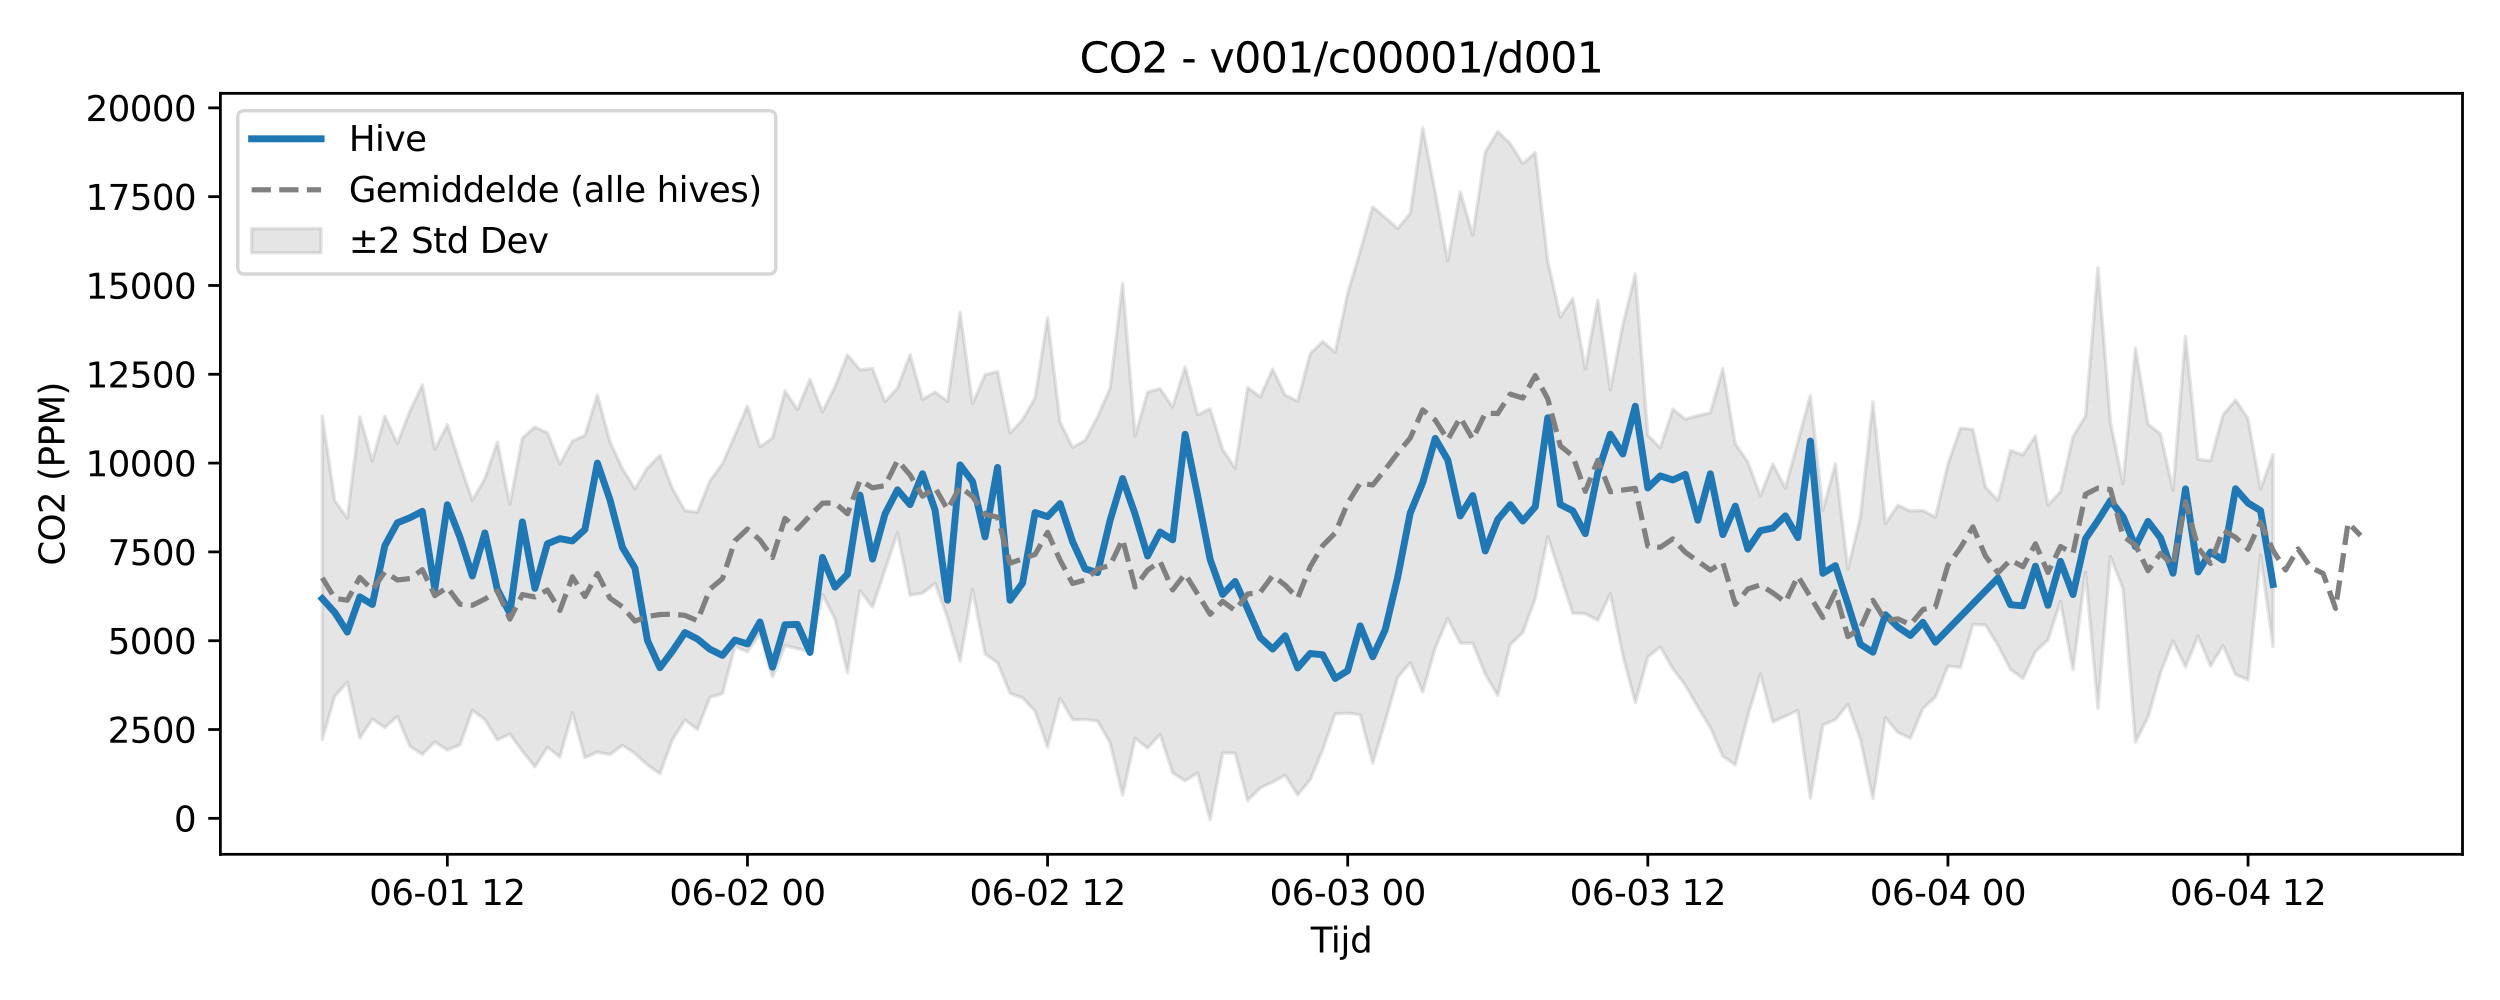 <?xml version="1.0" encoding="utf-8" standalone="no"?>
<!DOCTYPE svg PUBLIC "-//W3C//DTD SVG 1.1//EN"
  "http://www.w3.org/Graphics/SVG/1.1/DTD/svg11.dtd">
<svg xmlns:xlink="http://www.w3.org/1999/xlink" width="720pt" height="288pt" viewBox="0 0 720 288" xmlns="http://www.w3.org/2000/svg" version="1.1">
 <defs>
  <style type="text/css">*{stroke-linejoin: round; stroke-linecap: butt}</style>
 </defs>
 <g id="figure_1">
  <g id="patch_1">
   <path d="M 0 288 
L 720 288 
L 720 0 
L 0 0 
z
" style="fill: #ffffff"/>
  </g>
  <g id="axes_1">
   <g id="patch_2">
    <path d="M 63.47 246.04 
L 709.2 246.04 
L 709.2 26.88 
L 63.47 26.88 
z
" style="fill: #ffffff"/>
   </g>
   <g id="FillBetweenPolyCollection_1">
    <defs>
     <path id="mf363c72c37" d="M 92.821 -168.14 
L 92.821 -75.029 
L 96.423 -87.523 
L 100.024 -91.508 
L 103.626 -75.429 
L 107.227 -80.928 
L 110.828 -78.471 
L 114.43 -81.678 
L 118.031 -73.142 
L 121.633 -70.719 
L 125.234 -74.332 
L 128.835 -71.975 
L 132.437 -73.435 
L 136.038 -83.427 
L 139.639 -80.747 
L 143.241 -74.902 
L 146.842 -76.586 
L 150.444 -71.693 
L 154.045 -67.148 
L 157.646 -72.791 
L 161.248 -69.965 
L 164.849 -82.774 
L 168.451 -69.795 
L 172.052 -71.397 
L 175.653 -70.68 
L 179.255 -73.363 
L 182.856 -71.029 
L 186.458 -67.706 
L 190.059 -65.147 
L 193.66 -74.966 
L 197.262 -80.617 
L 200.863 -77.968 
L 204.465 -87.15 
L 208.066 -88.252 
L 211.667 -101.834 
L 215.269 -100.257 
L 218.87 -105.578 
L 222.472 -93.008 
L 226.073 -102.047 
L 229.674 -101.211 
L 233.276 -100.236 
L 236.877 -116.774 
L 240.479 -109.688 
L 244.08 -94.23 
L 247.681 -117.886 
L 251.283 -113.158 
L 254.884 -123.954 
L 258.486 -134.523 
L 262.087 -116.588 
L 265.688 -117.158 
L 269.29 -120.013 
L 272.891 -110.102 
L 276.492 -97.567 
L 280.094 -118.265 
L 283.695 -99.675 
L 287.297 -97.133 
L 290.898 -88.314 
L 294.499 -87.012 
L 298.101 -83.213 
L 301.702 -72.883 
L 305.304 -86.874 
L 308.905 -80.772 
L 312.506 -80.747 
L 316.108 -80.342 
L 319.709 -74.076 
L 323.311 -59.028 
L 326.912 -75.405 
L 330.513 -72.541 
L 334.115 -76.539 
L 337.716 -65.428 
L 341.318 -63.16 
L 344.919 -65.345 
L 348.52 -51.922 
L 352.122 -71.128 
L 355.723 -71.117 
L 359.325 -57.455 
L 362.926 -61.055 
L 366.527 -62.745 
L 370.129 -64.737 
L 373.73 -59.037 
L 377.332 -63.426 
L 380.933 -72.067 
L 384.534 -82.403 
L 388.136 -82.618 
L 391.737 -82.153 
L 395.338 -68.209 
L 398.94 -80.244 
L 402.541 -92.896 
L 406.143 -97.152 
L 409.744 -88.748 
L 413.345 -101.334 
L 416.947 -109.847 
L 420.548 -102.78 
L 424.15 -102.758 
L 427.751 -93.853 
L 431.352 -87.694 
L 434.954 -102.353 
L 438.555 -105.808 
L 442.157 -115.62 
L 445.758 -133.458 
L 449.359 -122.473 
L 452.961 -111.38 
L 456.562 -111.251 
L 460.164 -109.346 
L 463.765 -116.989 
L 467.366 -99.314 
L 470.968 -85.659 
L 474.569 -98.775 
L 478.171 -101.677 
L 481.772 -95.427 
L 485.373 -90.651 
L 488.975 -84.391 
L 492.576 -78.47 
L 496.178 -70.212 
L 499.779 -67.707 
L 503.38 -81.826 
L 506.982 -93.867 
L 510.583 -80.093 
L 514.184 -81.715 
L 517.786 -83.335 
L 521.387 -58.168 
L 524.989 -79.198 
L 528.59 -80.708 
L 532.191 -85.168 
L 535.793 -75.058 
L 539.394 -58.022 
L 542.996 -81.299 
L 546.597 -77.036 
L 550.198 -75.376 
L 553.8 -83.924 
L 557.401 -87.275 
L 561.003 -96.122 
L 564.604 -95.77 
L 568.205 -108.165 
L 571.807 -108.031 
L 575.408 -102.14 
L 579.01 -95.224 
L 582.611 -92.574 
L 586.212 -100.34 
L 589.814 -103.677 
L 593.415 -114.842 
L 597.017 -95.103 
L 600.618 -123.201 
L 604.219 -83.991 
L 607.821 -127.722 
L 611.422 -118.406 
L 615.024 -74.262 
L 618.625 -81.434 
L 622.226 -94.208 
L 625.828 -103.433 
L 629.429 -95.914 
L 633.031 -104.82 
L 636.632 -96.168 
L 640.233 -102.068 
L 643.835 -93.73 
L 647.436 -92.206 
L 651.037 -128.04 
L 654.639 -101.843 
L 654.639 -157.056 
L 654.639 -157.056 
L 651.037 -147.13 
L 647.436 -167.444 
L 643.835 -172.793 
L 640.233 -168.538 
L 636.632 -155.287 
L 633.031 -155.768 
L 629.429 -191.076 
L 625.828 -146.808 
L 622.226 -163.03 
L 618.625 -165.844 
L 615.024 -187.699 
L 611.422 -148.713 
L 607.821 -166.329 
L 604.219 -210.866 
L 600.618 -168.121 
L 597.017 -162.222 
L 593.415 -146.349 
L 589.814 -142.56 
L 586.212 -162.431 
L 582.611 -156.989 
L 579.01 -158.252 
L 575.408 -143.925 
L 571.807 -147.751 
L 568.205 -164.363 
L 564.604 -164.685 
L 561.003 -154.299 
L 557.401 -139.07 
L 553.8 -140.981 
L 550.198 -140.847 
L 546.597 -142.489 
L 542.996 -137.21 
L 539.394 -172.231 
L 535.793 -139.038 
L 532.191 -124.137 
L 528.59 -154.407 
L 524.989 -141.091 
L 521.387 -174.089 
L 517.786 -160.823 
L 514.184 -147.425 
L 510.583 -154.394 
L 506.982 -145.205 
L 503.38 -154.927 
L 499.779 -160.161 
L 496.178 -181.798 
L 492.576 -169.161 
L 488.975 -168.302 
L 485.373 -167.244 
L 481.772 -170.182 
L 478.171 -159.071 
L 474.569 -162.669 
L 470.968 -209.066 
L 467.366 -194.357 
L 463.765 -175.751 
L 460.164 -201.558 
L 456.562 -181.722 
L 452.961 -201.997 
L 449.359 -196.712 
L 445.758 -212.756 
L 442.157 -244.054 
L 438.555 -240.908 
L 434.954 -246.646 
L 431.352 -250.106 
L 427.751 -244.151 
L 424.15 -220.302 
L 420.548 -232.76 
L 416.947 -212.872 
L 413.345 -232.686 
L 409.744 -251.158 
L 406.143 -226.536 
L 402.541 -222.183 
L 398.94 -225.323 
L 395.338 -228.429 
L 391.737 -215.618 
L 388.136 -203.591 
L 384.534 -186.586 
L 380.933 -189.642 
L 377.332 -186.147 
L 373.73 -172.445 
L 370.129 -174.217 
L 366.527 -181.702 
L 362.926 -173.677 
L 359.325 -176.391 
L 355.723 -153.179 
L 352.122 -158.526 
L 348.52 -170.269 
L 344.919 -168.569 
L 341.318 -182.279 
L 337.716 -170.776 
L 334.115 -176.071 
L 330.513 -175.058 
L 326.912 -162.447 
L 323.311 -206.391 
L 319.709 -176.218 
L 316.108 -167.98 
L 312.506 -161.168 
L 308.905 -159.151 
L 305.304 -166.44 
L 301.702 -196.514 
L 298.101 -173.44 
L 294.499 -167.089 
L 290.898 -163.283 
L 287.297 -180.995 
L 283.695 -180.016 
L 280.094 -171.759 
L 276.492 -198.045 
L 272.891 -172.416 
L 269.29 -175.065 
L 265.688 -173.004 
L 262.087 -185.886 
L 258.486 -176.278 
L 254.884 -172.33 
L 251.283 -181.848 
L 247.681 -181.511 
L 244.08 -185.818 
L 240.479 -176.689 
L 236.877 -169.393 
L 233.276 -178.76 
L 229.674 -170.03 
L 226.073 -175.371 
L 222.472 -161.833 
L 218.87 -159.341 
L 215.269 -171.034 
L 211.667 -162.691 
L 208.066 -154.461 
L 204.465 -149.505 
L 200.863 -140.492 
L 197.262 -140.922 
L 193.66 -147.29 
L 190.059 -156.882 
L 186.458 -153.195 
L 182.856 -147.209 
L 179.255 -153.119 
L 175.653 -160.793 
L 172.052 -174.234 
L 168.451 -162.597 
L 164.849 -160.969 
L 161.248 -154.393 
L 157.646 -163.375 
L 154.045 -165.004 
L 150.444 -161.834 
L 146.842 -142.823 
L 143.241 -160.672 
L 139.639 -150.177 
L 136.038 -143.923 
L 132.437 -154.548 
L 128.835 -165.699 
L 125.234 -158.565 
L 121.633 -177.156 
L 118.031 -169.575 
L 114.43 -160.276 
L 110.828 -168.1 
L 107.227 -155.288 
L 103.626 -167.976 
L 100.024 -138.769 
L 96.423 -143.811 
L 92.821 -168.14 
z
" style="stroke: #808080; stroke-opacity: 0.2"/>
    </defs>
    <g clip-path="url(#pe762c8956f)">
     <use xlink:href="#mf363c72c37" x="0" y="288" style="fill: #808080; fill-opacity: 0.2; stroke: #808080; stroke-opacity: 0.2"/>
    </g>
   </g>
   <g id="matplotlib.axis_1">
    <g id="xtick_1">
     <g id="line2d_1">
      <defs>
       <path id="m4d04660b13" d="M 0 0 
L 0 3.5 
" style="stroke: #000000; stroke-width: 0.8"/>
      </defs>
      <g>
       <use xlink:href="#m4d04660b13" x="128.835" y="246.04" style="stroke: #000000; stroke-width: 0.8"/>
      </g>
     </g>
     <g id="text_1">
      <!-- 06-01 12 -->
      <g transform="translate(106.355 260.638) scale(0.1 -0.1)">
       <defs>
        <path id="DejaVuSans-30" d="M 2034 4250 
Q 1547 4250 1301 3770 
Q 1056 3291 1056 2328 
Q 1056 1369 1301 889 
Q 1547 409 2034 409 
Q 2525 409 2770 889 
Q 3016 1369 3016 2328 
Q 3016 3291 2770 3770 
Q 2525 4250 2034 4250 
z
M 2034 4750 
Q 2819 4750 3233 4129 
Q 3647 3509 3647 2328 
Q 3647 1150 3233 529 
Q 2819 -91 2034 -91 
Q 1250 -91 836 529 
Q 422 1150 422 2328 
Q 422 3509 836 4129 
Q 1250 4750 2034 4750 
z
" transform="scale(0.016)"/>
        <path id="DejaVuSans-36" d="M 2113 2584 
Q 1688 2584 1439 2293 
Q 1191 2003 1191 1497 
Q 1191 994 1439 701 
Q 1688 409 2113 409 
Q 2538 409 2786 701 
Q 3034 994 3034 1497 
Q 3034 2003 2786 2293 
Q 2538 2584 2113 2584 
z
M 3366 4563 
L 3366 3988 
Q 3128 4100 2886 4159 
Q 2644 4219 2406 4219 
Q 1781 4219 1451 3797 
Q 1122 3375 1075 2522 
Q 1259 2794 1537 2939 
Q 1816 3084 2150 3084 
Q 2853 3084 3261 2657 
Q 3669 2231 3669 1497 
Q 3669 778 3244 343 
Q 2819 -91 2113 -91 
Q 1303 -91 875 529 
Q 447 1150 447 2328 
Q 447 3434 972 4092 
Q 1497 4750 2381 4750 
Q 2619 4750 2861 4703 
Q 3103 4656 3366 4563 
z
" transform="scale(0.016)"/>
        <path id="DejaVuSans-2d" d="M 313 2009 
L 1997 2009 
L 1997 1497 
L 313 1497 
L 313 2009 
z
" transform="scale(0.016)"/>
        <path id="DejaVuSans-31" d="M 794 531 
L 1825 531 
L 1825 4091 
L 703 3866 
L 703 4441 
L 1819 4666 
L 2450 4666 
L 2450 531 
L 3481 531 
L 3481 0 
L 794 0 
L 794 531 
z
" transform="scale(0.016)"/>
        <path id="DejaVuSans-20" transform="scale(0.016)"/>
        <path id="DejaVuSans-32" d="M 1228 531 
L 3431 531 
L 3431 0 
L 469 0 
L 469 531 
Q 828 903 1448 1529 
Q 2069 2156 2228 2338 
Q 2531 2678 2651 2914 
Q 2772 3150 2772 3378 
Q 2772 3750 2511 3984 
Q 2250 4219 1831 4219 
Q 1534 4219 1204 4116 
Q 875 4013 500 3803 
L 500 4441 
Q 881 4594 1212 4672 
Q 1544 4750 1819 4750 
Q 2544 4750 2975 4387 
Q 3406 4025 3406 3419 
Q 3406 3131 3298 2873 
Q 3191 2616 2906 2266 
Q 2828 2175 2409 1742 
Q 1991 1309 1228 531 
z
" transform="scale(0.016)"/>
       </defs>
       <use xlink:href="#DejaVuSans-30"/>
       <use xlink:href="#DejaVuSans-36" transform="translate(63.623 0)"/>
       <use xlink:href="#DejaVuSans-2d" transform="translate(127.246 0)"/>
       <use xlink:href="#DejaVuSans-30" transform="translate(163.33 0)"/>
       <use xlink:href="#DejaVuSans-31" transform="translate(226.953 0)"/>
       <use xlink:href="#DejaVuSans-20" transform="translate(290.576 0)"/>
       <use xlink:href="#DejaVuSans-31" transform="translate(322.363 0)"/>
       <use xlink:href="#DejaVuSans-32" transform="translate(385.986 0)"/>
      </g>
     </g>
    </g>
    <g id="xtick_2">
     <g id="line2d_2">
      <g>
       <use xlink:href="#m4d04660b13" x="215.269" y="246.04" style="stroke: #000000; stroke-width: 0.8"/>
      </g>
     </g>
     <g id="text_2">
      <!-- 06-02 00 -->
      <g transform="translate(192.788 260.638) scale(0.1 -0.1)">
       <use xlink:href="#DejaVuSans-30"/>
       <use xlink:href="#DejaVuSans-36" transform="translate(63.623 0)"/>
       <use xlink:href="#DejaVuSans-2d" transform="translate(127.246 0)"/>
       <use xlink:href="#DejaVuSans-30" transform="translate(163.33 0)"/>
       <use xlink:href="#DejaVuSans-32" transform="translate(226.953 0)"/>
       <use xlink:href="#DejaVuSans-20" transform="translate(290.576 0)"/>
       <use xlink:href="#DejaVuSans-30" transform="translate(322.363 0)"/>
       <use xlink:href="#DejaVuSans-30" transform="translate(385.986 0)"/>
      </g>
     </g>
    </g>
    <g id="xtick_3">
     <g id="line2d_3">
      <g>
       <use xlink:href="#m4d04660b13" x="301.702" y="246.04" style="stroke: #000000; stroke-width: 0.8"/>
      </g>
     </g>
     <g id="text_3">
      <!-- 06-02 12 -->
      <g transform="translate(279.222 260.638) scale(0.1 -0.1)">
       <use xlink:href="#DejaVuSans-30"/>
       <use xlink:href="#DejaVuSans-36" transform="translate(63.623 0)"/>
       <use xlink:href="#DejaVuSans-2d" transform="translate(127.246 0)"/>
       <use xlink:href="#DejaVuSans-30" transform="translate(163.33 0)"/>
       <use xlink:href="#DejaVuSans-32" transform="translate(226.953 0)"/>
       <use xlink:href="#DejaVuSans-20" transform="translate(290.576 0)"/>
       <use xlink:href="#DejaVuSans-31" transform="translate(322.363 0)"/>
       <use xlink:href="#DejaVuSans-32" transform="translate(385.986 0)"/>
      </g>
     </g>
    </g>
    <g id="xtick_4">
     <g id="line2d_4">
      <g>
       <use xlink:href="#m4d04660b13" x="388.136" y="246.04" style="stroke: #000000; stroke-width: 0.8"/>
      </g>
     </g>
     <g id="text_4">
      <!-- 06-03 00 -->
      <g transform="translate(365.655 260.638) scale(0.1 -0.1)">
       <defs>
        <path id="DejaVuSans-33" d="M 2597 2516 
Q 3050 2419 3304 2112 
Q 3559 1806 3559 1356 
Q 3559 666 3084 287 
Q 2609 -91 1734 -91 
Q 1441 -91 1130 -33 
Q 819 25 488 141 
L 488 750 
Q 750 597 1062 519 
Q 1375 441 1716 441 
Q 2309 441 2620 675 
Q 2931 909 2931 1356 
Q 2931 1769 2642 2001 
Q 2353 2234 1838 2234 
L 1294 2234 
L 1294 2753 
L 1863 2753 
Q 2328 2753 2575 2939 
Q 2822 3125 2822 3475 
Q 2822 3834 2567 4026 
Q 2313 4219 1838 4219 
Q 1578 4219 1281 4162 
Q 984 4106 628 3988 
L 628 4550 
Q 988 4650 1302 4700 
Q 1616 4750 1894 4750 
Q 2613 4750 3031 4423 
Q 3450 4097 3450 3541 
Q 3450 3153 3228 2886 
Q 3006 2619 2597 2516 
z
" transform="scale(0.016)"/>
       </defs>
       <use xlink:href="#DejaVuSans-30"/>
       <use xlink:href="#DejaVuSans-36" transform="translate(63.623 0)"/>
       <use xlink:href="#DejaVuSans-2d" transform="translate(127.246 0)"/>
       <use xlink:href="#DejaVuSans-30" transform="translate(163.33 0)"/>
       <use xlink:href="#DejaVuSans-33" transform="translate(226.953 0)"/>
       <use xlink:href="#DejaVuSans-20" transform="translate(290.576 0)"/>
       <use xlink:href="#DejaVuSans-30" transform="translate(322.363 0)"/>
       <use xlink:href="#DejaVuSans-30" transform="translate(385.986 0)"/>
      </g>
     </g>
    </g>
    <g id="xtick_5">
     <g id="line2d_5">
      <g>
       <use xlink:href="#m4d04660b13" x="474.569" y="246.04" style="stroke: #000000; stroke-width: 0.8"/>
      </g>
     </g>
     <g id="text_5">
      <!-- 06-03 12 -->
      <g transform="translate(452.089 260.638) scale(0.1 -0.1)">
       <use xlink:href="#DejaVuSans-30"/>
       <use xlink:href="#DejaVuSans-36" transform="translate(63.623 0)"/>
       <use xlink:href="#DejaVuSans-2d" transform="translate(127.246 0)"/>
       <use xlink:href="#DejaVuSans-30" transform="translate(163.33 0)"/>
       <use xlink:href="#DejaVuSans-33" transform="translate(226.953 0)"/>
       <use xlink:href="#DejaVuSans-20" transform="translate(290.576 0)"/>
       <use xlink:href="#DejaVuSans-31" transform="translate(322.363 0)"/>
       <use xlink:href="#DejaVuSans-32" transform="translate(385.986 0)"/>
      </g>
     </g>
    </g>
    <g id="xtick_6">
     <g id="line2d_6">
      <g>
       <use xlink:href="#m4d04660b13" x="561.003" y="246.04" style="stroke: #000000; stroke-width: 0.8"/>
      </g>
     </g>
     <g id="text_6">
      <!-- 06-04 00 -->
      <g transform="translate(538.522 260.638) scale(0.1 -0.1)">
       <defs>
        <path id="DejaVuSans-34" d="M 2419 4116 
L 825 1625 
L 2419 1625 
L 2419 4116 
z
M 2253 4666 
L 3047 4666 
L 3047 1625 
L 3713 1625 
L 3713 1100 
L 3047 1100 
L 3047 0 
L 2419 0 
L 2419 1100 
L 313 1100 
L 313 1709 
L 2253 4666 
z
" transform="scale(0.016)"/>
       </defs>
       <use xlink:href="#DejaVuSans-30"/>
       <use xlink:href="#DejaVuSans-36" transform="translate(63.623 0)"/>
       <use xlink:href="#DejaVuSans-2d" transform="translate(127.246 0)"/>
       <use xlink:href="#DejaVuSans-30" transform="translate(163.33 0)"/>
       <use xlink:href="#DejaVuSans-34" transform="translate(226.953 0)"/>
       <use xlink:href="#DejaVuSans-20" transform="translate(290.576 0)"/>
       <use xlink:href="#DejaVuSans-30" transform="translate(322.363 0)"/>
       <use xlink:href="#DejaVuSans-30" transform="translate(385.986 0)"/>
      </g>
     </g>
    </g>
    <g id="xtick_7">
     <g id="line2d_7">
      <g>
       <use xlink:href="#m4d04660b13" x="647.436" y="246.04" style="stroke: #000000; stroke-width: 0.8"/>
      </g>
     </g>
     <g id="text_7">
      <!-- 06-04 12 -->
      <g transform="translate(624.956 260.638) scale(0.1 -0.1)">
       <use xlink:href="#DejaVuSans-30"/>
       <use xlink:href="#DejaVuSans-36" transform="translate(63.623 0)"/>
       <use xlink:href="#DejaVuSans-2d" transform="translate(127.246 0)"/>
       <use xlink:href="#DejaVuSans-30" transform="translate(163.33 0)"/>
       <use xlink:href="#DejaVuSans-34" transform="translate(226.953 0)"/>
       <use xlink:href="#DejaVuSans-20" transform="translate(290.576 0)"/>
       <use xlink:href="#DejaVuSans-31" transform="translate(322.363 0)"/>
       <use xlink:href="#DejaVuSans-32" transform="translate(385.986 0)"/>
      </g>
     </g>
    </g>
    <g id="text_8">
     <!-- Tijd -->
     <g transform="translate(377.485 274.317) scale(0.1 -0.1)">
      <defs>
       <path id="DejaVuSans-54" d="M -19 4666 
L 3928 4666 
L 3928 4134 
L 2272 4134 
L 2272 0 
L 1638 0 
L 1638 4134 
L -19 4134 
L -19 4666 
z
" transform="scale(0.016)"/>
       <path id="DejaVuSans-69" d="M 603 3500 
L 1178 3500 
L 1178 0 
L 603 0 
L 603 3500 
z
M 603 4863 
L 1178 4863 
L 1178 4134 
L 603 4134 
L 603 4863 
z
" transform="scale(0.016)"/>
       <path id="DejaVuSans-6a" d="M 603 3500 
L 1178 3500 
L 1178 -63 
Q 1178 -731 923 -1031 
Q 669 -1331 103 -1331 
L -116 -1331 
L -116 -844 
L 38 -844 
Q 366 -844 484 -692 
Q 603 -541 603 -63 
L 603 3500 
z
M 603 4863 
L 1178 4863 
L 1178 4134 
L 603 4134 
L 603 4863 
z
" transform="scale(0.016)"/>
       <path id="DejaVuSans-64" d="M 2906 2969 
L 2906 4863 
L 3481 4863 
L 3481 0 
L 2906 0 
L 2906 525 
Q 2725 213 2448 61 
Q 2172 -91 1784 -91 
Q 1150 -91 751 415 
Q 353 922 353 1747 
Q 353 2572 751 3078 
Q 1150 3584 1784 3584 
Q 2172 3584 2448 3432 
Q 2725 3281 2906 2969 
z
M 947 1747 
Q 947 1113 1208 752 
Q 1469 391 1925 391 
Q 2381 391 2643 752 
Q 2906 1113 2906 1747 
Q 2906 2381 2643 2742 
Q 2381 3103 1925 3103 
Q 1469 3103 1208 2742 
Q 947 2381 947 1747 
z
" transform="scale(0.016)"/>
      </defs>
      <use xlink:href="#DejaVuSans-54"/>
      <use xlink:href="#DejaVuSans-69" transform="translate(57.959 0)"/>
      <use xlink:href="#DejaVuSans-6a" transform="translate(85.742 0)"/>
      <use xlink:href="#DejaVuSans-64" transform="translate(113.525 0)"/>
     </g>
    </g>
   </g>
   <g id="matplotlib.axis_2">
    <g id="ytick_1">
     <g id="line2d_8">
      <defs>
       <path id="m254c87d97f" d="M 0 0 
L -3.5 0 
" style="stroke: #000000; stroke-width: 0.8"/>
      </defs>
      <g>
       <use xlink:href="#m254c87d97f" x="63.47" y="235.682" style="stroke: #000000; stroke-width: 0.8"/>
      </g>
     </g>
     <g id="text_9">
      <!-- 0 -->
      <g transform="translate(50.108 239.481) scale(0.1 -0.1)">
       <use xlink:href="#DejaVuSans-30"/>
      </g>
     </g>
    </g>
    <g id="ytick_2">
     <g id="line2d_9">
      <g>
       <use xlink:href="#m254c87d97f" x="63.47" y="210.104" style="stroke: #000000; stroke-width: 0.8"/>
      </g>
     </g>
     <g id="text_10">
      <!-- 2500 -->
      <g transform="translate(31.02 213.903) scale(0.1 -0.1)">
       <defs>
        <path id="DejaVuSans-35" d="M 691 4666 
L 3169 4666 
L 3169 4134 
L 1269 4134 
L 1269 2991 
Q 1406 3038 1543 3061 
Q 1681 3084 1819 3084 
Q 2600 3084 3056 2656 
Q 3513 2228 3513 1497 
Q 3513 744 3044 326 
Q 2575 -91 1722 -91 
Q 1428 -91 1123 -41 
Q 819 9 494 109 
L 494 744 
Q 775 591 1075 516 
Q 1375 441 1709 441 
Q 2250 441 2565 725 
Q 2881 1009 2881 1497 
Q 2881 1984 2565 2268 
Q 2250 2553 1709 2553 
Q 1456 2553 1204 2497 
Q 953 2441 691 2322 
L 691 4666 
z
" transform="scale(0.016)"/>
       </defs>
       <use xlink:href="#DejaVuSans-32"/>
       <use xlink:href="#DejaVuSans-35" transform="translate(63.623 0)"/>
       <use xlink:href="#DejaVuSans-30" transform="translate(127.246 0)"/>
       <use xlink:href="#DejaVuSans-30" transform="translate(190.869 0)"/>
      </g>
     </g>
    </g>
    <g id="ytick_3">
     <g id="line2d_10">
      <g>
       <use xlink:href="#m254c87d97f" x="63.47" y="184.527" style="stroke: #000000; stroke-width: 0.8"/>
      </g>
     </g>
     <g id="text_11">
      <!-- 5000 -->
      <g transform="translate(31.02 188.326) scale(0.1 -0.1)">
       <use xlink:href="#DejaVuSans-35"/>
       <use xlink:href="#DejaVuSans-30" transform="translate(63.623 0)"/>
       <use xlink:href="#DejaVuSans-30" transform="translate(127.246 0)"/>
       <use xlink:href="#DejaVuSans-30" transform="translate(190.869 0)"/>
      </g>
     </g>
    </g>
    <g id="ytick_4">
     <g id="line2d_11">
      <g>
       <use xlink:href="#m254c87d97f" x="63.47" y="158.949" style="stroke: #000000; stroke-width: 0.8"/>
      </g>
     </g>
     <g id="text_12">
      <!-- 7500 -->
      <g transform="translate(31.02 162.749) scale(0.1 -0.1)">
       <defs>
        <path id="DejaVuSans-37" d="M 525 4666 
L 3525 4666 
L 3525 4397 
L 1831 0 
L 1172 0 
L 2766 4134 
L 525 4134 
L 525 4666 
z
" transform="scale(0.016)"/>
       </defs>
       <use xlink:href="#DejaVuSans-37"/>
       <use xlink:href="#DejaVuSans-35" transform="translate(63.623 0)"/>
       <use xlink:href="#DejaVuSans-30" transform="translate(127.246 0)"/>
       <use xlink:href="#DejaVuSans-30" transform="translate(190.869 0)"/>
      </g>
     </g>
    </g>
    <g id="ytick_5">
     <g id="line2d_12">
      <g>
       <use xlink:href="#m254c87d97f" x="63.47" y="133.372" style="stroke: #000000; stroke-width: 0.8"/>
      </g>
     </g>
     <g id="text_13">
      <!-- 10000 -->
      <g transform="translate(24.657 137.171) scale(0.1 -0.1)">
       <use xlink:href="#DejaVuSans-31"/>
       <use xlink:href="#DejaVuSans-30" transform="translate(63.623 0)"/>
       <use xlink:href="#DejaVuSans-30" transform="translate(127.246 0)"/>
       <use xlink:href="#DejaVuSans-30" transform="translate(190.869 0)"/>
       <use xlink:href="#DejaVuSans-30" transform="translate(254.492 0)"/>
      </g>
     </g>
    </g>
    <g id="ytick_6">
     <g id="line2d_13">
      <g>
       <use xlink:href="#m254c87d97f" x="63.47" y="107.795" style="stroke: #000000; stroke-width: 0.8"/>
      </g>
     </g>
     <g id="text_14">
      <!-- 12500 -->
      <g transform="translate(24.657 111.594) scale(0.1 -0.1)">
       <use xlink:href="#DejaVuSans-31"/>
       <use xlink:href="#DejaVuSans-32" transform="translate(63.623 0)"/>
       <use xlink:href="#DejaVuSans-35" transform="translate(127.246 0)"/>
       <use xlink:href="#DejaVuSans-30" transform="translate(190.869 0)"/>
       <use xlink:href="#DejaVuSans-30" transform="translate(254.492 0)"/>
      </g>
     </g>
    </g>
    <g id="ytick_7">
     <g id="line2d_14">
      <g>
       <use xlink:href="#m254c87d97f" x="63.47" y="82.217" style="stroke: #000000; stroke-width: 0.8"/>
      </g>
     </g>
     <g id="text_15">
      <!-- 15000 -->
      <g transform="translate(24.657 86.016) scale(0.1 -0.1)">
       <use xlink:href="#DejaVuSans-31"/>
       <use xlink:href="#DejaVuSans-35" transform="translate(63.623 0)"/>
       <use xlink:href="#DejaVuSans-30" transform="translate(127.246 0)"/>
       <use xlink:href="#DejaVuSans-30" transform="translate(190.869 0)"/>
       <use xlink:href="#DejaVuSans-30" transform="translate(254.492 0)"/>
      </g>
     </g>
    </g>
    <g id="ytick_8">
     <g id="line2d_15">
      <g>
       <use xlink:href="#m254c87d97f" x="63.47" y="56.64" style="stroke: #000000; stroke-width: 0.8"/>
      </g>
     </g>
     <g id="text_16">
      <!-- 17500 -->
      <g transform="translate(24.657 60.439) scale(0.1 -0.1)">
       <use xlink:href="#DejaVuSans-31"/>
       <use xlink:href="#DejaVuSans-37" transform="translate(63.623 0)"/>
       <use xlink:href="#DejaVuSans-35" transform="translate(127.246 0)"/>
       <use xlink:href="#DejaVuSans-30" transform="translate(190.869 0)"/>
       <use xlink:href="#DejaVuSans-30" transform="translate(254.492 0)"/>
      </g>
     </g>
    </g>
    <g id="ytick_9">
     <g id="line2d_16">
      <g>
       <use xlink:href="#m254c87d97f" x="63.47" y="31.062" style="stroke: #000000; stroke-width: 0.8"/>
      </g>
     </g>
     <g id="text_17">
      <!-- 20000 -->
      <g transform="translate(24.657 34.862) scale(0.1 -0.1)">
       <use xlink:href="#DejaVuSans-32"/>
       <use xlink:href="#DejaVuSans-30" transform="translate(63.623 0)"/>
       <use xlink:href="#DejaVuSans-30" transform="translate(127.246 0)"/>
       <use xlink:href="#DejaVuSans-30" transform="translate(190.869 0)"/>
       <use xlink:href="#DejaVuSans-30" transform="translate(254.492 0)"/>
      </g>
     </g>
    </g>
    <g id="text_18">
     <!-- CO2 (PPM) -->
     <g transform="translate(18.578 162.903) rotate(-90) scale(0.1 -0.1)">
      <defs>
       <path id="DejaVuSans-43" d="M 4122 4306 
L 4122 3641 
Q 3803 3938 3442 4084 
Q 3081 4231 2675 4231 
Q 1875 4231 1450 3742 
Q 1025 3253 1025 2328 
Q 1025 1406 1450 917 
Q 1875 428 2675 428 
Q 3081 428 3442 575 
Q 3803 722 4122 1019 
L 4122 359 
Q 3791 134 3420 21 
Q 3050 -91 2638 -91 
Q 1578 -91 968 557 
Q 359 1206 359 2328 
Q 359 3453 968 4101 
Q 1578 4750 2638 4750 
Q 3056 4750 3426 4639 
Q 3797 4528 4122 4306 
z
" transform="scale(0.016)"/>
       <path id="DejaVuSans-4f" d="M 2522 4238 
Q 1834 4238 1429 3725 
Q 1025 3213 1025 2328 
Q 1025 1447 1429 934 
Q 1834 422 2522 422 
Q 3209 422 3611 934 
Q 4013 1447 4013 2328 
Q 4013 3213 3611 3725 
Q 3209 4238 2522 4238 
z
M 2522 4750 
Q 3503 4750 4090 4092 
Q 4678 3434 4678 2328 
Q 4678 1225 4090 567 
Q 3503 -91 2522 -91 
Q 1538 -91 948 565 
Q 359 1222 359 2328 
Q 359 3434 948 4092 
Q 1538 4750 2522 4750 
z
" transform="scale(0.016)"/>
       <path id="DejaVuSans-28" d="M 1984 4856 
Q 1566 4138 1362 3434 
Q 1159 2731 1159 2009 
Q 1159 1288 1364 580 
Q 1569 -128 1984 -844 
L 1484 -844 
Q 1016 -109 783 600 
Q 550 1309 550 2009 
Q 550 2706 781 3412 
Q 1013 4119 1484 4856 
L 1984 4856 
z
" transform="scale(0.016)"/>
       <path id="DejaVuSans-50" d="M 1259 4147 
L 1259 2394 
L 2053 2394 
Q 2494 2394 2734 2622 
Q 2975 2850 2975 3272 
Q 2975 3691 2734 3919 
Q 2494 4147 2053 4147 
L 1259 4147 
z
M 628 4666 
L 2053 4666 
Q 2838 4666 3239 4311 
Q 3641 3956 3641 3272 
Q 3641 2581 3239 2228 
Q 2838 1875 2053 1875 
L 1259 1875 
L 1259 0 
L 628 0 
L 628 4666 
z
" transform="scale(0.016)"/>
       <path id="DejaVuSans-4d" d="M 628 4666 
L 1569 4666 
L 2759 1491 
L 3956 4666 
L 4897 4666 
L 4897 0 
L 4281 0 
L 4281 4097 
L 3078 897 
L 2444 897 
L 1241 4097 
L 1241 0 
L 628 0 
L 628 4666 
z
" transform="scale(0.016)"/>
       <path id="DejaVuSans-29" d="M 513 4856 
L 1013 4856 
Q 1481 4119 1714 3412 
Q 1947 2706 1947 2009 
Q 1947 1309 1714 600 
Q 1481 -109 1013 -844 
L 513 -844 
Q 928 -128 1133 580 
Q 1338 1288 1338 2009 
Q 1338 2731 1133 3434 
Q 928 4138 513 4856 
z
" transform="scale(0.016)"/>
      </defs>
      <use xlink:href="#DejaVuSans-43"/>
      <use xlink:href="#DejaVuSans-4f" transform="translate(69.824 0)"/>
      <use xlink:href="#DejaVuSans-32" transform="translate(148.535 0)"/>
      <use xlink:href="#DejaVuSans-20" transform="translate(212.158 0)"/>
      <use xlink:href="#DejaVuSans-28" transform="translate(243.945 0)"/>
      <use xlink:href="#DejaVuSans-50" transform="translate(282.959 0)"/>
      <use xlink:href="#DejaVuSans-50" transform="translate(343.262 0)"/>
      <use xlink:href="#DejaVuSans-4d" transform="translate(403.564 0)"/>
      <use xlink:href="#DejaVuSans-29" transform="translate(489.844 0)"/>
     </g>
    </g>
   </g>
   <g id="line2d_17">
    <path d="M 92.821 172.424 
L 96.423 176.393 
L 100.024 182.03 
L 103.626 171.897 
L 107.227 174.084 
L 110.828 157.159 
L 114.43 150.575 
L 118.031 149.123 
L 121.633 147.262 
L 125.234 169.634 
L 128.835 145.373 
L 132.437 154.635 
L 136.038 165.883 
L 139.639 153.493 
L 143.241 169.784 
L 146.842 176.639 
L 150.444 150.314 
L 154.045 169.446 
L 157.646 156.599 
L 161.248 155.13 
L 164.849 155.788 
L 168.451 152.499 
L 172.052 133.377 
L 175.653 143.842 
L 179.255 157.633 
L 182.856 163.604 
L 186.458 184.431 
L 190.059 192.299 
L 193.66 187.528 
L 197.262 182.17 
L 200.863 184.029 
L 204.465 186.989 
L 208.066 188.749 
L 211.667 184.332 
L 215.269 185.451 
L 218.87 179.132 
L 222.472 192.142 
L 226.073 179.926 
L 229.674 179.838 
L 233.276 187.903 
L 236.877 160.535 
L 240.479 169.104 
L 244.08 165.39 
L 247.681 142.59 
L 251.283 161.016 
L 254.884 148.002 
L 258.486 141.072 
L 262.087 145.317 
L 265.688 136.451 
L 269.29 146.887 
L 272.891 172.853 
L 276.492 133.899 
L 280.094 138.661 
L 283.695 154.617 
L 287.297 134.63 
L 290.898 172.874 
L 294.499 167.927 
L 298.101 147.613 
L 301.702 148.776 
L 305.304 145.04 
L 308.905 155.976 
L 312.506 163.833 
L 316.108 164.904 
L 319.709 149.857 
L 323.311 137.817 
L 326.912 148.098 
L 330.513 160.131 
L 334.115 153.225 
L 337.716 155.461 
L 341.318 125.075 
L 344.919 142.795 
L 348.52 161.118 
L 352.122 171.199 
L 355.723 167.462 
L 359.325 175.367 
L 362.926 183.599 
L 366.527 186.924 
L 370.129 183.112 
L 373.73 192.374 
L 377.332 188.2 
L 380.933 188.578 
L 384.534 195.395 
L 388.136 193.162 
L 391.737 180.254 
L 395.338 189.144 
L 398.94 181.352 
L 402.541 166.21 
L 406.143 147.777 
L 409.744 138.999 
L 413.345 126.261 
L 416.947 132.444 
L 420.548 148.591 
L 424.15 142.733 
L 427.751 158.677 
L 431.352 149.626 
L 434.954 145.347 
L 438.555 150.054 
L 442.157 145.941 
L 445.758 120.314 
L 449.359 145.305 
L 452.961 147.119 
L 456.562 153.68 
L 460.164 136.148 
L 463.765 125.054 
L 467.366 130.743 
L 470.968 116.992 
L 474.569 140.534 
L 478.171 137.062 
L 481.772 138.237 
L 485.373 136.615 
L 488.975 149.813 
L 492.576 136.455 
L 496.178 153.977 
L 499.779 145.772 
L 503.38 158.158 
L 506.982 152.841 
L 510.583 152.081 
L 514.184 148.57 
L 517.786 154.821 
L 521.387 127.029 
L 524.989 165.122 
L 528.59 162.919 
L 532.191 174.02 
L 535.793 185.557 
L 539.394 187.838 
L 542.996 177.041 
L 546.597 180.591 
L 550.198 183.019 
L 553.8 179.224 
L 557.401 184.962 
L 575.408 166.469 
L 579.01 174.153 
L 582.611 174.49 
L 586.212 163.066 
L 589.814 174.316 
L 593.415 161.664 
L 597.017 171.227 
L 600.618 155.154 
L 604.219 149.888 
L 607.821 144.172 
L 611.422 148.78 
L 615.024 157.44 
L 618.625 150.171 
L 622.226 154.884 
L 625.828 165.088 
L 629.429 140.8 
L 633.031 164.73 
L 636.632 158.985 
L 640.233 161.292 
L 643.835 140.762 
L 647.436 144.875 
L 651.037 147.041 
L 654.639 168.311 
L 654.639 168.311 
" clip-path="url(#pe762c8956f)" style="fill: none; stroke: #1f77b4; stroke-width: 2; stroke-linecap: square"/>
   </g>
   <g id="line2d_18">
    <path d="M 92.821 166.415 
L 96.423 172.333 
L 100.024 172.862 
L 103.626 166.297 
L 107.227 169.892 
L 110.828 164.715 
L 114.43 167.023 
L 118.031 166.641 
L 121.633 164.062 
L 125.234 171.552 
L 128.835 169.163 
L 132.437 174.009 
L 136.038 174.325 
L 139.639 172.538 
L 143.241 170.213 
L 146.842 178.296 
L 150.444 171.236 
L 154.045 171.924 
L 157.646 169.917 
L 161.248 175.821 
L 164.849 166.129 
L 168.451 171.804 
L 172.052 165.184 
L 175.653 172.263 
L 179.255 174.759 
L 182.856 178.881 
L 186.458 177.549 
L 190.059 176.986 
L 193.66 176.872 
L 197.262 177.231 
L 200.863 178.77 
L 204.465 169.672 
L 208.066 166.644 
L 211.667 155.737 
L 215.269 152.355 
L 218.87 155.541 
L 222.472 160.58 
L 226.073 149.291 
L 229.674 152.379 
L 233.276 148.502 
L 236.877 144.916 
L 240.479 144.811 
L 244.08 147.976 
L 247.681 138.301 
L 251.283 140.497 
L 254.884 139.858 
L 258.486 132.6 
L 262.087 136.763 
L 265.688 142.919 
L 269.29 140.461 
L 272.891 146.741 
L 276.492 140.194 
L 280.094 142.988 
L 283.695 148.155 
L 287.297 148.936 
L 290.898 162.202 
L 298.101 159.673 
L 301.702 153.301 
L 305.304 161.343 
L 308.905 168.038 
L 312.506 167.043 
L 316.108 163.839 
L 319.709 162.853 
L 323.311 155.29 
L 326.912 169.074 
L 330.513 164.201 
L 334.115 161.695 
L 337.716 169.898 
L 341.318 165.281 
L 348.52 176.905 
L 352.122 173.173 
L 355.723 175.852 
L 359.325 171.077 
L 362.926 170.634 
L 366.527 165.777 
L 370.129 168.523 
L 373.73 172.259 
L 377.332 163.213 
L 380.933 157.145 
L 384.534 153.506 
L 388.136 144.895 
L 391.737 139.115 
L 395.338 139.681 
L 398.94 135.216 
L 402.541 130.461 
L 406.143 126.156 
L 409.744 118.047 
L 413.345 120.99 
L 416.947 126.64 
L 420.548 120.23 
L 424.15 126.47 
L 427.751 118.998 
L 431.352 119.1 
L 434.954 113.501 
L 438.555 114.642 
L 442.157 108.163 
L 445.758 114.893 
L 449.359 128.408 
L 452.961 131.312 
L 456.562 141.513 
L 460.164 132.548 
L 463.765 141.63 
L 470.968 140.637 
L 474.569 157.278 
L 478.171 157.626 
L 481.772 155.196 
L 485.373 159.053 
L 492.576 164.184 
L 496.178 161.995 
L 499.779 174.066 
L 503.38 169.623 
L 506.982 168.464 
L 510.583 170.757 
L 514.184 173.43 
L 517.786 165.921 
L 524.989 177.855 
L 528.59 170.442 
L 532.191 183.347 
L 535.793 180.952 
L 539.394 172.873 
L 542.996 178.746 
L 546.597 178.238 
L 550.198 179.889 
L 553.8 175.547 
L 557.401 174.828 
L 561.003 162.789 
L 564.604 157.773 
L 568.205 151.736 
L 571.807 160.109 
L 575.408 164.967 
L 579.01 161.262 
L 582.611 163.219 
L 586.212 156.614 
L 589.814 164.882 
L 593.415 157.405 
L 597.017 159.337 
L 600.618 142.339 
L 604.219 140.571 
L 607.821 140.974 
L 611.422 154.44 
L 615.024 157.019 
L 618.625 164.361 
L 622.226 159.381 
L 625.828 162.879 
L 629.429 144.505 
L 633.031 157.706 
L 636.632 162.272 
L 640.233 152.697 
L 643.835 154.738 
L 647.436 158.175 
L 651.037 150.415 
L 654.639 158.55 
L 658.24 164.152 
L 661.842 158.1 
L 665.443 163.359 
L 669.044 165.149 
L 672.646 175.206 
L 676.247 150.56 
L 679.849 154.243 
L 679.849 154.243 
" clip-path="url(#pe762c8956f)" style="fill: none; stroke-dasharray: 5.55,2.4; stroke-dashoffset: 0; stroke: #808080; stroke-width: 1.5"/>
   </g>
   <g id="patch_3">
    <path d="M 63.47 246.04 
L 63.47 26.88 
" style="fill: none; stroke: #000000; stroke-width: 0.8; stroke-linejoin: miter; stroke-linecap: square"/>
   </g>
   <g id="patch_4">
    <path d="M 709.2 246.04 
L 709.2 26.88 
" style="fill: none; stroke: #000000; stroke-width: 0.8; stroke-linejoin: miter; stroke-linecap: square"/>
   </g>
   <g id="patch_5">
    <path d="M 63.47 246.04 
L 709.2 246.04 
" style="fill: none; stroke: #000000; stroke-width: 0.8; stroke-linejoin: miter; stroke-linecap: square"/>
   </g>
   <g id="patch_6">
    <path d="M 63.47 26.88 
L 709.2 26.88 
" style="fill: none; stroke: #000000; stroke-width: 0.8; stroke-linejoin: miter; stroke-linecap: square"/>
   </g>
   <g id="text_19">
    <!-- CO2 - v001/c00001/d001 -->
    <g transform="translate(310.932 20.88) scale(0.12 -0.12)">
     <defs>
      <path id="DejaVuSans-76" d="M 191 3500 
L 800 3500 
L 1894 563 
L 2988 3500 
L 3597 3500 
L 2284 0 
L 1503 0 
L 191 3500 
z
" transform="scale(0.016)"/>
      <path id="DejaVuSans-2f" d="M 1625 4666 
L 2156 4666 
L 531 -594 
L 0 -594 
L 1625 4666 
z
" transform="scale(0.016)"/>
      <path id="DejaVuSans-63" d="M 3122 3366 
L 3122 2828 
Q 2878 2963 2633 3030 
Q 2388 3097 2138 3097 
Q 1578 3097 1268 2742 
Q 959 2388 959 1747 
Q 959 1106 1268 751 
Q 1578 397 2138 397 
Q 2388 397 2633 464 
Q 2878 531 3122 666 
L 3122 134 
Q 2881 22 2623 -34 
Q 2366 -91 2075 -91 
Q 1284 -91 818 406 
Q 353 903 353 1747 
Q 353 2603 823 3093 
Q 1294 3584 2113 3584 
Q 2378 3584 2631 3529 
Q 2884 3475 3122 3366 
z
" transform="scale(0.016)"/>
     </defs>
     <use xlink:href="#DejaVuSans-43"/>
     <use xlink:href="#DejaVuSans-4f" transform="translate(69.824 0)"/>
     <use xlink:href="#DejaVuSans-32" transform="translate(148.535 0)"/>
     <use xlink:href="#DejaVuSans-20" transform="translate(212.158 0)"/>
     <use xlink:href="#DejaVuSans-2d" transform="translate(243.945 0)"/>
     <use xlink:href="#DejaVuSans-20" transform="translate(280.029 0)"/>
     <use xlink:href="#DejaVuSans-76" transform="translate(311.816 0)"/>
     <use xlink:href="#DejaVuSans-30" transform="translate(370.996 0)"/>
     <use xlink:href="#DejaVuSans-30" transform="translate(434.619 0)"/>
     <use xlink:href="#DejaVuSans-31" transform="translate(498.242 0)"/>
     <use xlink:href="#DejaVuSans-2f" transform="translate(561.865 0)"/>
     <use xlink:href="#DejaVuSans-63" transform="translate(595.557 0)"/>
     <use xlink:href="#DejaVuSans-30" transform="translate(650.537 0)"/>
     <use xlink:href="#DejaVuSans-30" transform="translate(714.16 0)"/>
     <use xlink:href="#DejaVuSans-30" transform="translate(777.783 0)"/>
     <use xlink:href="#DejaVuSans-30" transform="translate(841.406 0)"/>
     <use xlink:href="#DejaVuSans-31" transform="translate(905.029 0)"/>
     <use xlink:href="#DejaVuSans-2f" transform="translate(968.652 0)"/>
     <use xlink:href="#DejaVuSans-64" transform="translate(1002.344 0)"/>
     <use xlink:href="#DejaVuSans-30" transform="translate(1065.82 0)"/>
     <use xlink:href="#DejaVuSans-30" transform="translate(1129.443 0)"/>
     <use xlink:href="#DejaVuSans-31" transform="translate(1193.066 0)"/>
    </g>
   </g>
   <g id="legend_1">
    <g id="patch_7">
     <path d="M 70.47 78.914 
L 221.414 78.914 
Q 223.414 78.914 223.414 76.914 
L 223.414 33.88 
Q 223.414 31.88 221.414 31.88 
L 70.47 31.88 
Q 68.47 31.88 68.47 33.88 
L 68.47 76.914 
Q 68.47 78.914 70.47 78.914 
z
" style="fill: #ffffff; opacity: 0.8; stroke: #cccccc; stroke-linejoin: miter"/>
    </g>
    <g id="line2d_19">
     <path d="M 72.47 39.978 
L 82.47 39.978 
L 92.47 39.978 
" style="fill: none; stroke: #1f77b4; stroke-width: 2; stroke-linecap: square"/>
    </g>
    <g id="text_20">
     <!-- Hive -->
     <g transform="translate(100.47 43.478) scale(0.1 -0.1)">
      <defs>
       <path id="DejaVuSans-48" d="M 628 4666 
L 1259 4666 
L 1259 2753 
L 3553 2753 
L 3553 4666 
L 4184 4666 
L 4184 0 
L 3553 0 
L 3553 2222 
L 1259 2222 
L 1259 0 
L 628 0 
L 628 4666 
z
" transform="scale(0.016)"/>
       <path id="DejaVuSans-65" d="M 3597 1894 
L 3597 1613 
L 953 1613 
Q 991 1019 1311 708 
Q 1631 397 2203 397 
Q 2534 397 2845 478 
Q 3156 559 3463 722 
L 3463 178 
Q 3153 47 2828 -22 
Q 2503 -91 2169 -91 
Q 1331 -91 842 396 
Q 353 884 353 1716 
Q 353 2575 817 3079 
Q 1281 3584 2069 3584 
Q 2775 3584 3186 3129 
Q 3597 2675 3597 1894 
z
M 3022 2063 
Q 3016 2534 2758 2815 
Q 2500 3097 2075 3097 
Q 1594 3097 1305 2825 
Q 1016 2553 972 2059 
L 3022 2063 
z
" transform="scale(0.016)"/>
      </defs>
      <use xlink:href="#DejaVuSans-48"/>
      <use xlink:href="#DejaVuSans-69" transform="translate(75.195 0)"/>
      <use xlink:href="#DejaVuSans-76" transform="translate(102.979 0)"/>
      <use xlink:href="#DejaVuSans-65" transform="translate(162.158 0)"/>
     </g>
    </g>
    <g id="line2d_20">
     <path d="M 72.47 54.657 
L 82.47 54.657 
L 92.47 54.657 
" style="fill: none; stroke-dasharray: 5.55,2.4; stroke-dashoffset: 0; stroke: #808080; stroke-width: 1.5"/>
    </g>
    <g id="text_21">
     <!-- Gemiddelde (alle hives) -->
     <g transform="translate(100.47 58.157) scale(0.1 -0.1)">
      <defs>
       <path id="DejaVuSans-47" d="M 3809 666 
L 3809 1919 
L 2778 1919 
L 2778 2438 
L 4434 2438 
L 4434 434 
Q 4069 175 3628 42 
Q 3188 -91 2688 -91 
Q 1594 -91 976 548 
Q 359 1188 359 2328 
Q 359 3472 976 4111 
Q 1594 4750 2688 4750 
Q 3144 4750 3555 4637 
Q 3966 4525 4313 4306 
L 4313 3634 
Q 3963 3931 3569 4081 
Q 3175 4231 2741 4231 
Q 1884 4231 1454 3753 
Q 1025 3275 1025 2328 
Q 1025 1384 1454 906 
Q 1884 428 2741 428 
Q 3075 428 3337 486 
Q 3600 544 3809 666 
z
" transform="scale(0.016)"/>
       <path id="DejaVuSans-6d" d="M 3328 2828 
Q 3544 3216 3844 3400 
Q 4144 3584 4550 3584 
Q 5097 3584 5394 3201 
Q 5691 2819 5691 2113 
L 5691 0 
L 5113 0 
L 5113 2094 
Q 5113 2597 4934 2840 
Q 4756 3084 4391 3084 
Q 3944 3084 3684 2787 
Q 3425 2491 3425 1978 
L 3425 0 
L 2847 0 
L 2847 2094 
Q 2847 2600 2669 2842 
Q 2491 3084 2119 3084 
Q 1678 3084 1418 2786 
Q 1159 2488 1159 1978 
L 1159 0 
L 581 0 
L 581 3500 
L 1159 3500 
L 1159 2956 
Q 1356 3278 1631 3431 
Q 1906 3584 2284 3584 
Q 2666 3584 2933 3390 
Q 3200 3197 3328 2828 
z
" transform="scale(0.016)"/>
       <path id="DejaVuSans-6c" d="M 603 4863 
L 1178 4863 
L 1178 0 
L 603 0 
L 603 4863 
z
" transform="scale(0.016)"/>
       <path id="DejaVuSans-61" d="M 2194 1759 
Q 1497 1759 1228 1600 
Q 959 1441 959 1056 
Q 959 750 1161 570 
Q 1363 391 1709 391 
Q 2188 391 2477 730 
Q 2766 1069 2766 1631 
L 2766 1759 
L 2194 1759 
z
M 3341 1997 
L 3341 0 
L 2766 0 
L 2766 531 
Q 2569 213 2275 61 
Q 1981 -91 1556 -91 
Q 1019 -91 701 211 
Q 384 513 384 1019 
Q 384 1609 779 1909 
Q 1175 2209 1959 2209 
L 2766 2209 
L 2766 2266 
Q 2766 2663 2505 2880 
Q 2244 3097 1772 3097 
Q 1472 3097 1187 3025 
Q 903 2953 641 2809 
L 641 3341 
Q 956 3463 1253 3523 
Q 1550 3584 1831 3584 
Q 2591 3584 2966 3190 
Q 3341 2797 3341 1997 
z
" transform="scale(0.016)"/>
       <path id="DejaVuSans-68" d="M 3513 2113 
L 3513 0 
L 2938 0 
L 2938 2094 
Q 2938 2591 2744 2837 
Q 2550 3084 2163 3084 
Q 1697 3084 1428 2787 
Q 1159 2491 1159 1978 
L 1159 0 
L 581 0 
L 581 4863 
L 1159 4863 
L 1159 2956 
Q 1366 3272 1645 3428 
Q 1925 3584 2291 3584 
Q 2894 3584 3203 3211 
Q 3513 2838 3513 2113 
z
" transform="scale(0.016)"/>
       <path id="DejaVuSans-73" d="M 2834 3397 
L 2834 2853 
Q 2591 2978 2328 3040 
Q 2066 3103 1784 3103 
Q 1356 3103 1142 2972 
Q 928 2841 928 2578 
Q 928 2378 1081 2264 
Q 1234 2150 1697 2047 
L 1894 2003 
Q 2506 1872 2764 1633 
Q 3022 1394 3022 966 
Q 3022 478 2636 193 
Q 2250 -91 1575 -91 
Q 1294 -91 989 -36 
Q 684 19 347 128 
L 347 722 
Q 666 556 975 473 
Q 1284 391 1588 391 
Q 1994 391 2212 530 
Q 2431 669 2431 922 
Q 2431 1156 2273 1281 
Q 2116 1406 1581 1522 
L 1381 1569 
Q 847 1681 609 1914 
Q 372 2147 372 2553 
Q 372 3047 722 3315 
Q 1072 3584 1716 3584 
Q 2034 3584 2315 3537 
Q 2597 3491 2834 3397 
z
" transform="scale(0.016)"/>
      </defs>
      <use xlink:href="#DejaVuSans-47"/>
      <use xlink:href="#DejaVuSans-65" transform="translate(77.49 0)"/>
      <use xlink:href="#DejaVuSans-6d" transform="translate(139.014 0)"/>
      <use xlink:href="#DejaVuSans-69" transform="translate(236.426 0)"/>
      <use xlink:href="#DejaVuSans-64" transform="translate(264.209 0)"/>
      <use xlink:href="#DejaVuSans-64" transform="translate(327.686 0)"/>
      <use xlink:href="#DejaVuSans-65" transform="translate(391.162 0)"/>
      <use xlink:href="#DejaVuSans-6c" transform="translate(452.686 0)"/>
      <use xlink:href="#DejaVuSans-64" transform="translate(480.469 0)"/>
      <use xlink:href="#DejaVuSans-65" transform="translate(543.945 0)"/>
      <use xlink:href="#DejaVuSans-20" transform="translate(605.469 0)"/>
      <use xlink:href="#DejaVuSans-28" transform="translate(637.256 0)"/>
      <use xlink:href="#DejaVuSans-61" transform="translate(676.27 0)"/>
      <use xlink:href="#DejaVuSans-6c" transform="translate(737.549 0)"/>
      <use xlink:href="#DejaVuSans-6c" transform="translate(765.332 0)"/>
      <use xlink:href="#DejaVuSans-65" transform="translate(793.115 0)"/>
      <use xlink:href="#DejaVuSans-20" transform="translate(854.639 0)"/>
      <use xlink:href="#DejaVuSans-68" transform="translate(886.426 0)"/>
      <use xlink:href="#DejaVuSans-69" transform="translate(949.805 0)"/>
      <use xlink:href="#DejaVuSans-76" transform="translate(977.588 0)"/>
      <use xlink:href="#DejaVuSans-65" transform="translate(1036.768 0)"/>
      <use xlink:href="#DejaVuSans-73" transform="translate(1098.291 0)"/>
      <use xlink:href="#DejaVuSans-29" transform="translate(1150.391 0)"/>
     </g>
    </g>
    <g id="patch_8">
     <path d="M 72.47 72.835 
L 92.47 72.835 
L 92.47 65.835 
L 72.47 65.835 
z
" style="fill: #808080; fill-opacity: 0.2; stroke: #808080; stroke-opacity: 0.2; stroke-linejoin: miter"/>
    </g>
    <g id="text_22">
     <!-- ±2 Std Dev -->
     <g transform="translate(100.47 72.835) scale(0.1 -0.1)">
      <defs>
       <path id="DejaVuSans-b1" d="M 2944 4013 
L 2944 2803 
L 4684 2803 
L 4684 2272 
L 2944 2272 
L 2944 1063 
L 2419 1063 
L 2419 2272 
L 678 2272 
L 678 2803 
L 2419 2803 
L 2419 4013 
L 2944 4013 
z
M 678 531 
L 4684 531 
L 4684 0 
L 678 0 
L 678 531 
z
" transform="scale(0.016)"/>
       <path id="DejaVuSans-53" d="M 3425 4513 
L 3425 3897 
Q 3066 4069 2747 4153 
Q 2428 4238 2131 4238 
Q 1616 4238 1336 4038 
Q 1056 3838 1056 3469 
Q 1056 3159 1242 3001 
Q 1428 2844 1947 2747 
L 2328 2669 
Q 3034 2534 3370 2195 
Q 3706 1856 3706 1288 
Q 3706 609 3251 259 
Q 2797 -91 1919 -91 
Q 1588 -91 1214 -16 
Q 841 59 441 206 
L 441 856 
Q 825 641 1194 531 
Q 1563 422 1919 422 
Q 2459 422 2753 634 
Q 3047 847 3047 1241 
Q 3047 1584 2836 1778 
Q 2625 1972 2144 2069 
L 1759 2144 
Q 1053 2284 737 2584 
Q 422 2884 422 3419 
Q 422 4038 858 4394 
Q 1294 4750 2059 4750 
Q 2388 4750 2728 4690 
Q 3069 4631 3425 4513 
z
" transform="scale(0.016)"/>
       <path id="DejaVuSans-74" d="M 1172 4494 
L 1172 3500 
L 2356 3500 
L 2356 3053 
L 1172 3053 
L 1172 1153 
Q 1172 725 1289 603 
Q 1406 481 1766 481 
L 2356 481 
L 2356 0 
L 1766 0 
Q 1100 0 847 248 
Q 594 497 594 1153 
L 594 3053 
L 172 3053 
L 172 3500 
L 594 3500 
L 594 4494 
L 1172 4494 
z
" transform="scale(0.016)"/>
       <path id="DejaVuSans-44" d="M 1259 4147 
L 1259 519 
L 2022 519 
Q 2988 519 3436 956 
Q 3884 1394 3884 2338 
Q 3884 3275 3436 3711 
Q 2988 4147 2022 4147 
L 1259 4147 
z
M 628 4666 
L 1925 4666 
Q 3281 4666 3915 4102 
Q 4550 3538 4550 2338 
Q 4550 1131 3912 565 
Q 3275 0 1925 0 
L 628 0 
L 628 4666 
z
" transform="scale(0.016)"/>
      </defs>
      <use xlink:href="#DejaVuSans-b1"/>
      <use xlink:href="#DejaVuSans-32" transform="translate(83.789 0)"/>
      <use xlink:href="#DejaVuSans-20" transform="translate(147.412 0)"/>
      <use xlink:href="#DejaVuSans-53" transform="translate(179.199 0)"/>
      <use xlink:href="#DejaVuSans-74" transform="translate(242.676 0)"/>
      <use xlink:href="#DejaVuSans-64" transform="translate(281.885 0)"/>
      <use xlink:href="#DejaVuSans-20" transform="translate(345.361 0)"/>
      <use xlink:href="#DejaVuSans-44" transform="translate(377.148 0)"/>
      <use xlink:href="#DejaVuSans-65" transform="translate(454.15 0)"/>
      <use xlink:href="#DejaVuSans-76" transform="translate(515.674 0)"/>
     </g>
    </g>
   </g>
  </g>
 </g>
 <defs>
  <clipPath id="pe762c8956f">
   <rect x="63.47" y="26.88" width="645.73" height="219.16"/>
  </clipPath>
 </defs>
</svg>

